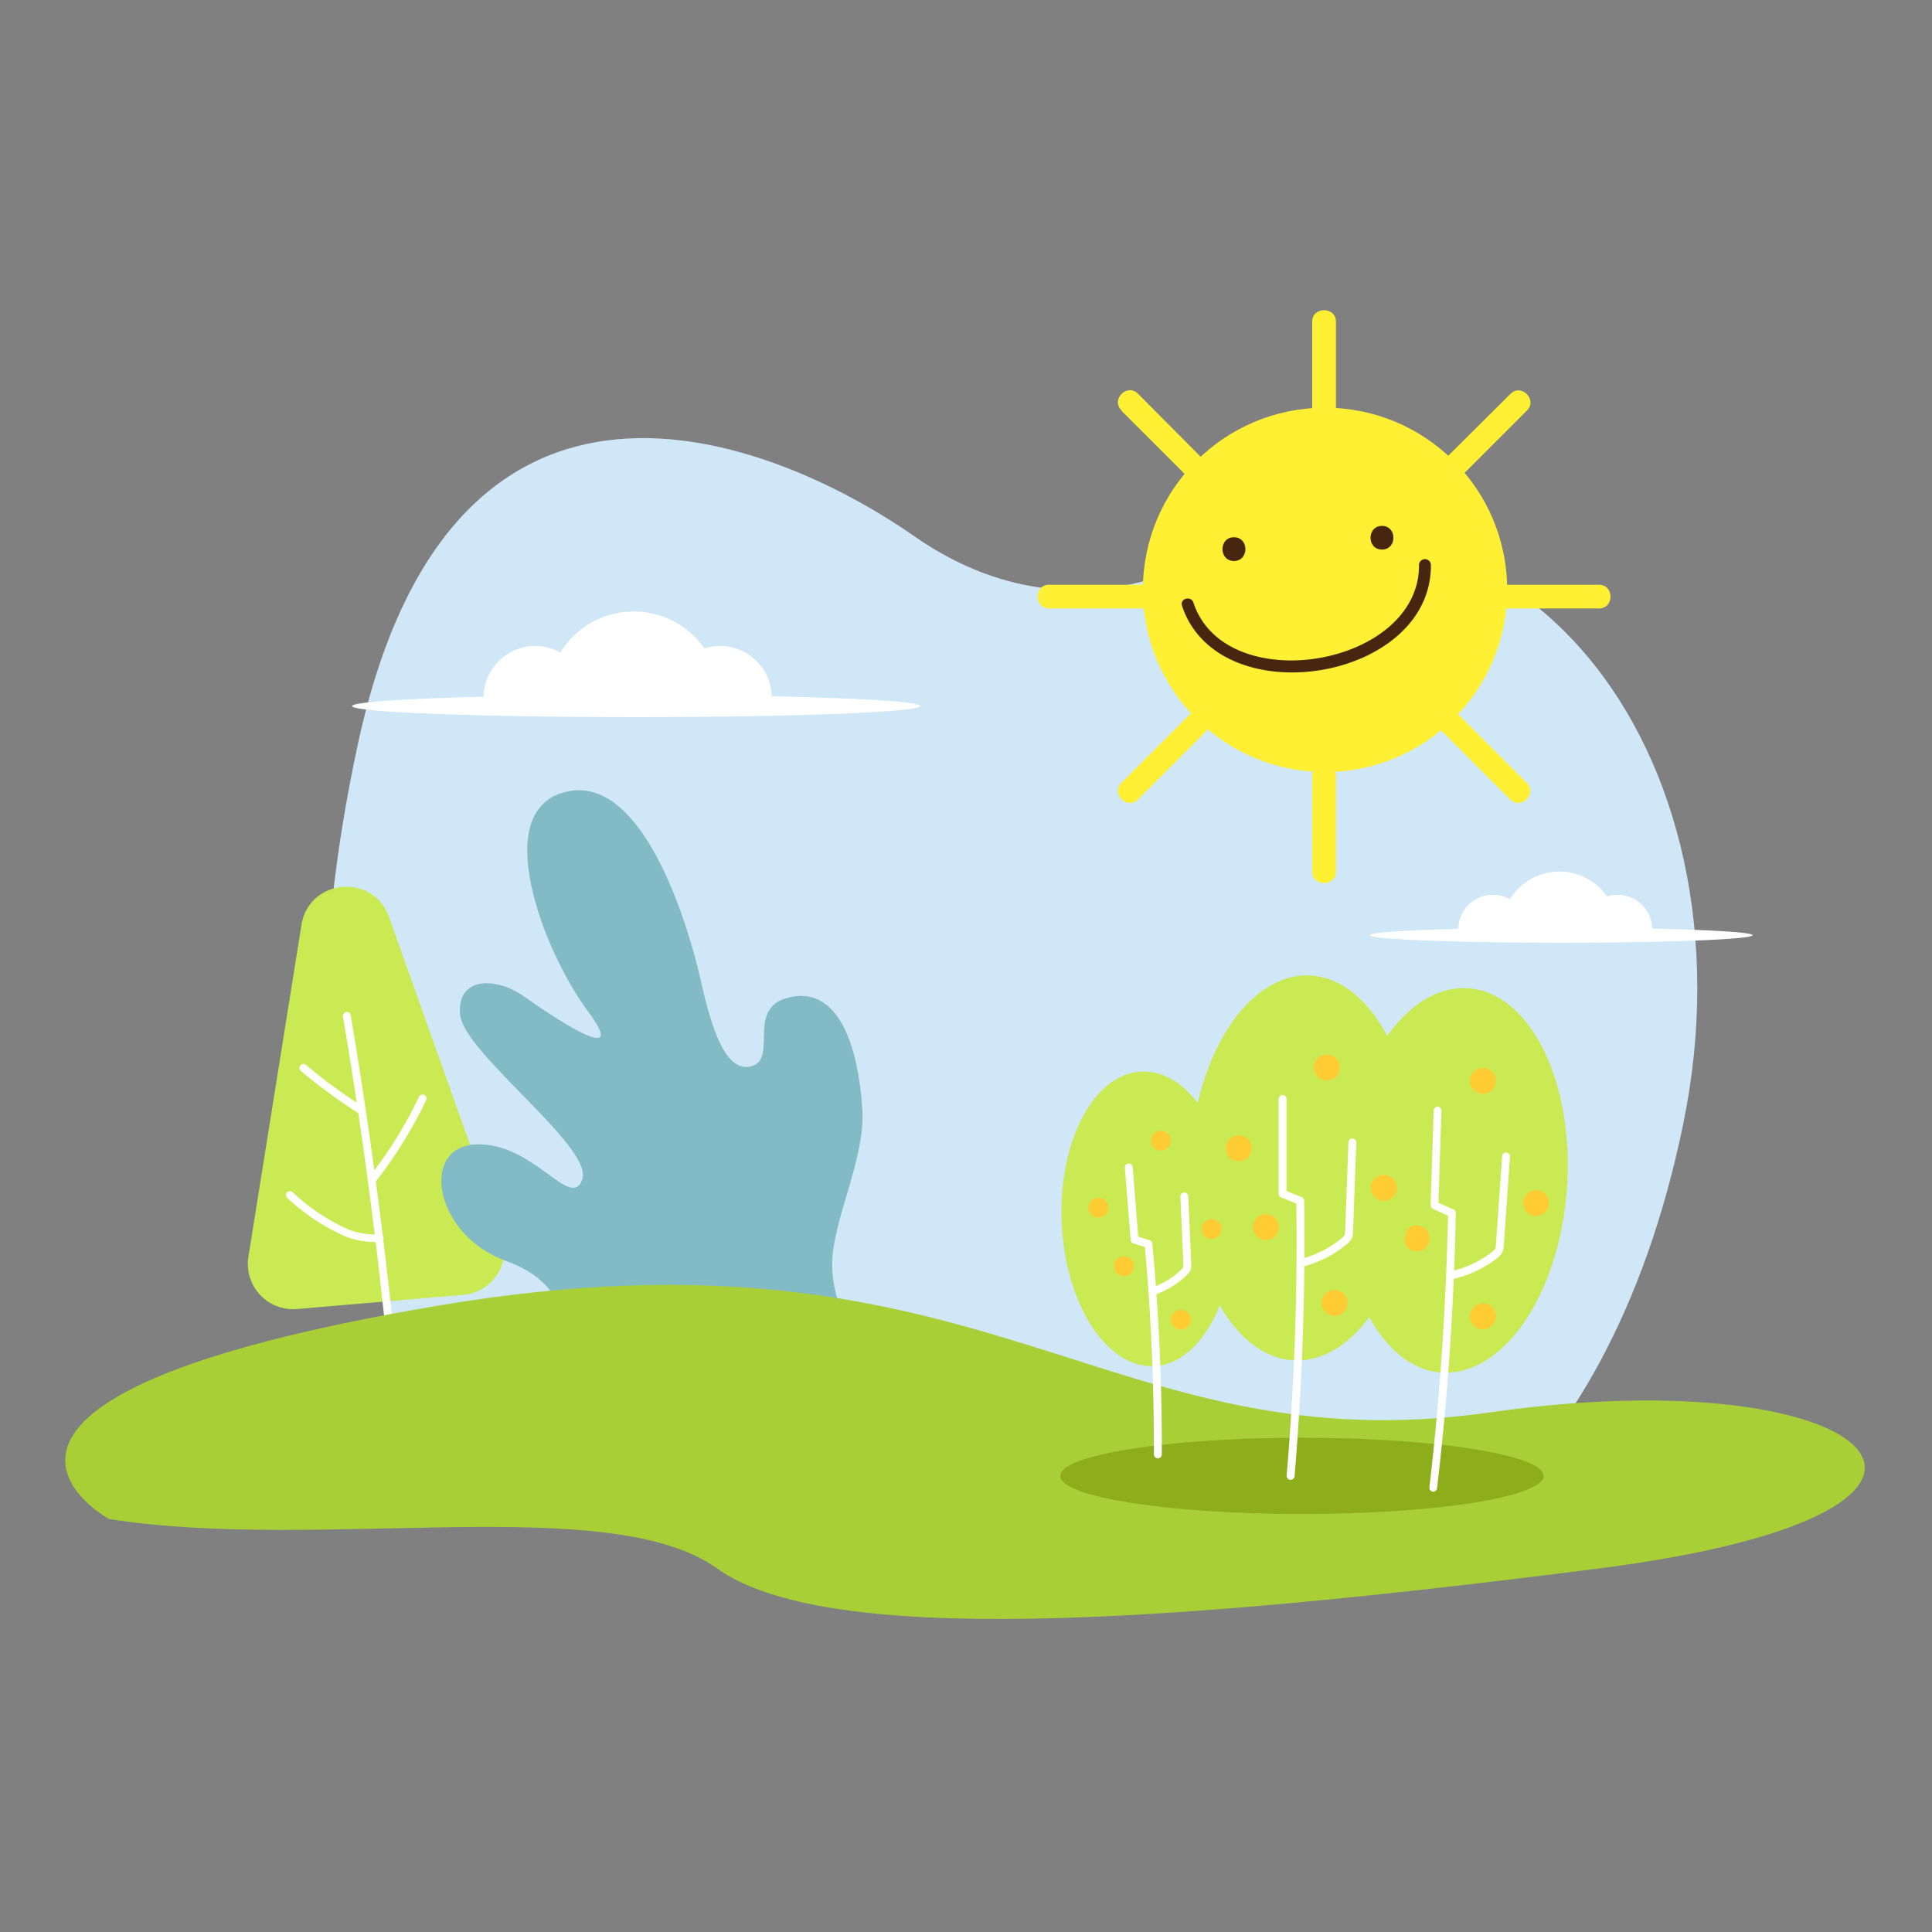 <svg id="Layer_1" data-name="Layer 1" xmlns="http://www.w3.org/2000/svg" viewBox="0 0 350 350">
    <rect x="0" y="0" width="350" height="350" fill="#808080" stroke="none"/>
    <defs>
        <style>
        .cls-1{fill:#cfe7f7;}
        .cls-2{fill:#fff033;}
        .cls-3{fill:#47250e;}
        .cls-4{fill:#fff;}
        .cls-5{fill:#c9ea53;}
        .cls-6{fill:#82bac5;}
        .cls-7{fill:#a9cf37;}
        .cls-8{fill:#8dad1a;}
        .cls-9{fill:#fc3;}
        </style>
    </defs>
<title>sunny_day</title>
    <path class="cls-1" d="M214.47,102.53s-22.78,12.77-48.75-5.33S81.9,55.76,64.84,134.76,67,276.92,131.79,254.34s55.33,18.11,86.12,31.13,73.06-14.15,87-81.73S274.29,78.13,214.47,102.53Z"/>
    <circle class="cls-2" cx="240.04" cy="106.86" r="33"/>
    <path class="cls-3" d="M223.54,101.63c2.77,0,2.77-4.3,0-4.3s-2.77,4.3,0,4.3Z"/>
    <path class="cls-3" d="M250.36,99.56c2.76,0,2.76-4.29,0-4.29s-2.77,4.29,0,4.29Z"/>
    <path class="cls-3" d="M214.13,109.74c6.58,19.9,45.32,13.68,45.09-7.47a1.08,1.08,0,0,0-2.15,0c.2,18.49-35.08,24.42-40.87,6.9-.43-1.31-2.5-.75-2.07.57Z"/>
    <path class="cls-2" d="M237.72,140.69v17.2c0,2.77,4.3,2.77,4.3,0v-17.2c0-2.77-4.3-2.77-4.3,0Z"/>
    <path class="cls-2" d="M237.72,58.27V75.48c0,2.76,4.3,2.76,4.3,0V58.27c0-2.76-4.3-2.77-4.3,0Z"/>
    <path class="cls-2" d="M272.48,110.23h17.2c2.77,0,2.77-4.3,0-4.3h-17.2c-2.77,0-2.77,4.3,0,4.3Z"/>
    <path class="cls-2" d="M190.06,110.23h17.21c2.76,0,2.76-4.3,0-4.3H190.06c-2.76,0-2.77,4.3,0,4.3Z"/>
    <path class="cls-2" d="M261.41,132.65l12.16,12.17c2,2,5-1.08,3-3l-12.16-12.16c-2-2-5,1.08-3,3Z"/>
    <path class="cls-2" d="M203.13,74.38,215.3,86.54c1.95,2,5-1.08,3-3L206.17,71.34c-2-2-5,1.08-3,3Z"/>
    <path class="cls-2" d="M264.45,86.54l12.16-12.16c2-2-1.08-5-3-3L261.41,83.51c-2,1.95,1.08,5,3,3Z"/>
    <path class="cls-2" d="M206.17,144.82l12.16-12.17c2-2-1.07-5-3-3l-12.17,12.16c-2,2,1.08,5,3,3Z"/>
    <path class="cls-4" d="M299.32,168.23a6.31,6.31,0,0,0-6.3-6.13,6.24,6.24,0,0,0-1.89.32,10.51,10.51,0,0,0-17.6.49,6.27,6.27,0,0,0-9.35,5.37c-9.64.24-16,.66-16,1.14,0,.75,15.52,1.36,34.66,1.36s34.66-.61,34.66-1.36C317.46,168.91,310.13,168.46,299.32,168.23Z"/>
    <path class="cls-4" d="M139.8,126.14a9.36,9.36,0,0,0-12.19-8.67,15.6,15.6,0,0,0-26.1.74,9.36,9.36,0,0,0-13.91,8c-14.31.36-23.81,1-23.81,1.7,0,1.11,23,2,51.47,2s51.47-.9,51.47-2C166.73,127.14,155.84,126.48,139.8,126.14Z"/>
    <path class="cls-5" d="M53.83,237.14l30.11-2.57a8.21,8.21,0,0,0,7-10.94L70.46,166.1c-2.86-8-14.51-6.93-15.85,1.47L45,227.67A8.21,8.21,0,0,0,53.83,237.14Z"/>
    <path class="cls-4" d="M71.66,252.89a.71.71,0,0,1-.71-.65c-2.08-22.7-5-45.6-8.82-68.08a.71.71,0,0,1,.59-.82.71.71,0,0,1,.82.59c3.79,22.5,6.76,45.44,8.83,68.18a.72.72,0,0,1-.64.78Z"/>
    <path class="cls-4" d="M65.29,201.75a.76.76,0,0,1-.38-.11A95.57,95.57,0,0,1,54.5,194a.71.71,0,1,1,.93-1.08,95,95,0,0,0,10.24,7.5.72.72,0,0,1-.38,1.33Z"/>
    <path class="cls-4" d="M67.35,214.51a.69.69,0,0,1-.45-.16.72.72,0,0,1-.11-1,76.74,76.74,0,0,0,9.14-14.71.72.72,0,0,1,1.3.6,79,79,0,0,1-9.32,15A.72.72,0,0,1,67.35,214.51Z"/>
    <path class="cls-4" d="M67.84,225a15,15,0,0,1-5.24-1,38,38,0,0,1-10.58-7,.72.72,0,0,1,0-1,.71.71,0,0,1,1,0,36.84,36.84,0,0,0,10.18,6.77,13.11,13.11,0,0,0,5.4.83.72.72,0,1,1,.18,1.42A6.54,6.54,0,0,1,67.84,225Z"/>
    <path class="cls-6" d="M154.63,242s-4.48-6.83-3.81-14.49,5.83-18,5.41-26.16-2.89-22.18-12.32-20.84-2.61,11.33-7.85,12.67-7.69-9.34-9.3-16.34-9.62-36.57-24-33.45-4.22,29.12,3.73,39.78-6.41,1-11.57-2.66S82.73,177,83.35,183.79c.65,7,24.15,24,22.14,29.84s-8.8-6.7-19.2-6.31-7.63,16.47,5.45,21.14,10.14,15.35,10.14,15.35Z"/>
    <path class="cls-7" d="M19.76,275.19s-40.09-21.89,59.83-38.7,120.53,29.36,190.56,19.35,99.92,18,19.58,28.29-140.32,14-159.84,0S58.06,281.2,19.76,275.19Z"/>
    <ellipse class="cls-8" cx="235.85" cy="267.37" rx="43.78" ry="6.91"/><ellipse class="cls-5" cx="263.54" cy="213.82" rx="34.89" ry="20.37" transform="translate(31.65 461.62) rotate(-85.95)"/>
    <path class="cls-4" d="M259.66,270.24h-.08a.73.73,0,0,1-.63-.8c1.91-16.27,3-32.82,3.37-49.2L259.6,219a.73.73,0,0,1-.43-.68l.56-17.15a.72.72,0,0,1,.71-.69h0a.72.72,0,0,1,.69.74l-.54,16.67,2.71,1.2a.69.69,0,0,1,.43.66c-.31,16.58-1.45,33.34-3.39,49.82A.71.71,0,0,1,259.66,270.24Z"/>
    <path class="cls-4" d="M262.93,231.74a.72.72,0,0,1-.7-.57.72.72,0,0,1,.55-.85,18.8,18.8,0,0,0,7.48-3.48,2,2,0,0,0,.61-.62,2.41,2.41,0,0,0,.13-.76l1.12-16a.71.71,0,0,1,.76-.66.72.72,0,0,1,.67.76l-1.12,16a3.35,3.35,0,0,1-.27,1.28,3.18,3.18,0,0,1-1,1.14,20.28,20.28,0,0,1-8.05,3.74Z"/>
    <circle class="cls-9" cx="252.21" cy="209.91" r="2.35"/>
    <circle class="cls-9" cx="256.66" cy="224.34" r="2.35"/>
    <circle class="cls-9" cx="268.65" cy="238.47" r="2.35"/>
    <circle class="cls-9" cx="268.65" cy="195.81" r="2.35"/>
    <circle class="cls-9" cx="278.26" cy="217.94" r="2.35"/>
    <ellipse class="cls-5" cx="235.85" cy="211.57" rx="34.89" ry="20.37" transform="translate(15.52 439.25) rotate(-87.83)"/>
    <path class="cls-4" d="M233.8,268.08h-.06a.72.72,0,0,1-.65-.77c1.37-16.33,2-32.91,1.75-49.29l-2.75-1.11a.7.7,0,0,1-.45-.66V199.09a.71.71,0,0,1,.71-.72h0a.72.72,0,0,1,.72.72v16.67l2.75,1.11a.73.73,0,0,1,.45.65c.23,16.58-.36,33.37-1.75,49.91A.72.72,0,0,1,233.8,268.08Z"/>
    <path class="cls-4" d="M235.81,229.49a.72.72,0,0,1-.18-1.41,18.86,18.86,0,0,0,7.36-3.72,2.13,2.13,0,0,0,.6-.65,2.46,2.46,0,0,0,.1-.76l.59-16a.7.7,0,0,1,.75-.69.72.72,0,0,1,.68.75l-.59,16a3.5,3.5,0,0,1-.22,1.29,3.3,3.3,0,0,1-1,1.17,20.47,20.47,0,0,1-7.93,4Z"/>
    <circle class="cls-9" cx="224.4" cy="208.02" r="2.35"/>
    <circle class="cls-9" cx="229.32" cy="222.3" r="2.35"/>
    <circle class="cls-9" cx="241.77" cy="236.03" r="2.35"/>
    <circle class="cls-9" cx="240.37" cy="193.39" r="2.35"/>
    <circle class="cls-9" cx="250.7" cy="215.19" r="2.35"/>
    <ellipse class="cls-5" cx="207.93" cy="220.79" rx="15.59" ry="26.71" transform="translate(-9.08 8.91) rotate(-2.4)"/>
    <path class="cls-4" d="M209.77,264.2h0a.71.71,0,0,1-.72-.71c0-12.5-.5-25.15-1.65-37.59l-2.07-.64a.72.72,0,0,1-.5-.63l-1.05-13.09a.71.71,0,1,1,1.42-.11l1,12.61,2.06.64a.74.74,0,0,1,.5.62c1.18,12.64,1.76,25.49,1.71,38.19A.72.72,0,0,1,209.77,264.2Z"/>
    <path class="cls-4" d="M208.94,234.64a.71.71,0,0,1-.67-.49.72.72,0,0,1,.44-.91A14.23,14.23,0,0,0,214,230a1.39,1.39,0,0,0,.37-.46,1.69,1.69,0,0,0,0-.53l-.53-12.23a.72.72,0,0,1,.69-.75.7.7,0,0,1,.74.68l.53,12.24a2.68,2.68,0,0,1-.11,1.06,2.61,2.61,0,0,1-.72,1,15.74,15.74,0,0,1-5.87,3.58A.59.59,0,0,1,208.94,234.64Z"/>
    <circle class="cls-9" cx="198.97" cy="218.79" r="1.8"/>
    <circle class="cls-9" cx="203.6" cy="229.38" r="1.8"/>
    <circle class="cls-9" cx="213.94" cy="239.09" r="1.8"/>
    <circle class="cls-9" cx="210.27" cy="206.65" r="1.8"/>
    <circle class="cls-9" cx="219.48" cy="222.65" r="1.8"/>
</svg>